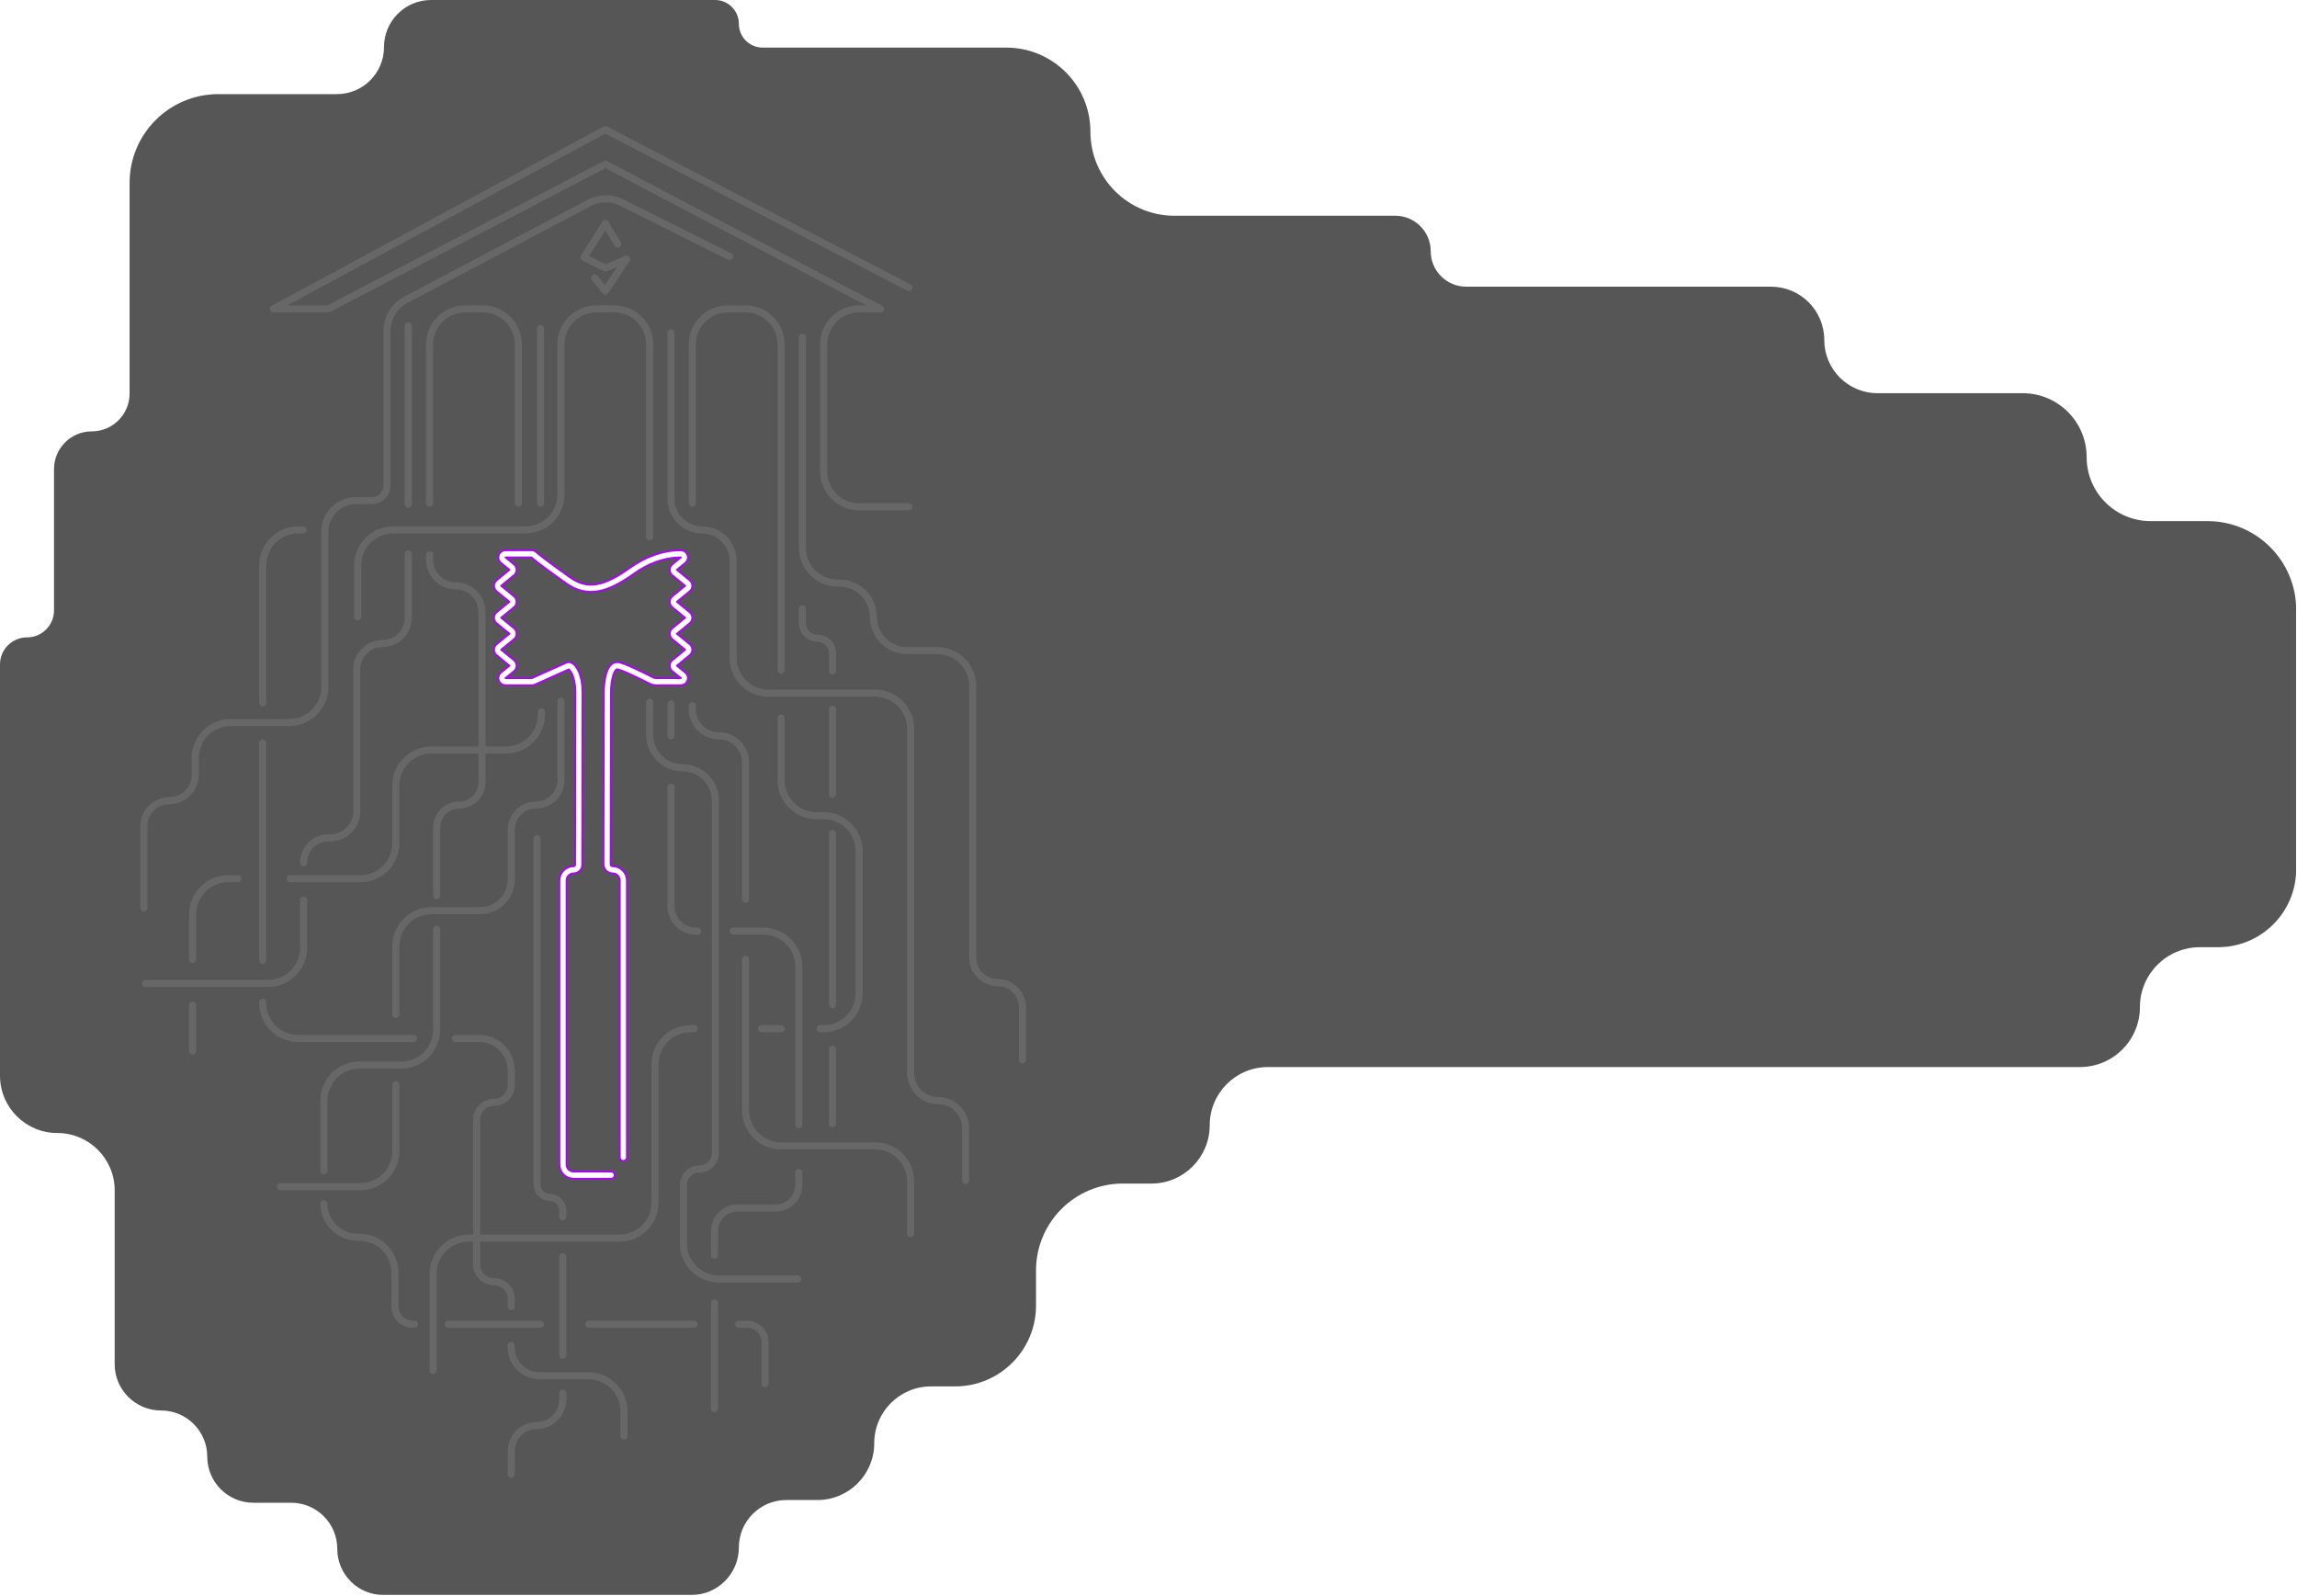 <svg width="1294" height="899" viewBox="0 0 1294 899" fill="none"
  xmlns="http://www.w3.org/2000/svg">
  <g clip-path="url(#clip0_542:1648)">
    <g filter="url(#filter0_b_542:1648)">
      <path d="M64.598 768.49V670.561C64.598 652.722 50.137 638.262 32.299 638.262C14.461 638.262 0 623.801 0 605.963V374.273C0 365.871 6.811 359.059 15.213 359.059C23.616 359.059 30.427 352.248 30.427 343.846V264.287C30.427 252.53 39.957 243 51.713 243C63.47 243 73 233.47 73 221.713V103.025C73 75.411 95.386 53.025 123 53.025H189.816C204.459 53.025 216.329 41.155 216.329 26.512C216.329 11.87 228.199 0 242.841 0H402.822C410.228 0 416.231 6.003 416.231 13.408C416.231 20.814 422.234 26.817 429.639 26.817H566.915C593.071 26.817 614.275 48.021 614.275 74.177C614.275 100.333 635.479 121.537 661.635 121.537H786.003C797.038 121.537 805.984 130.483 805.984 141.519C805.984 152.554 814.93 161.5 825.966 161.5H997.694C1014.26 161.5 1027.69 174.931 1027.69 191.5C1027.69 208.069 1041.13 221.5 1057.69 221.5H1139.47C1159.37 221.5 1175.5 237.63 1175.5 257.527C1175.5 277.425 1191.63 293.555 1211.53 293.555H1243.55C1271.16 293.555 1293.55 315.941 1293.55 343.555V489.564C1293.55 513.878 1273.84 533.589 1249.53 533.589H1239.25C1220.61 533.589 1205.5 548.701 1205.5 567.342C1205.5 585.983 1190.39 601.094 1171.75 601.094H714.288C696.164 601.094 681.472 615.786 681.472 633.91C681.472 652.034 666.78 666.727 648.656 666.727H632.555C605.539 666.727 583.638 688.628 583.638 715.644V735.431C583.638 760.598 563.236 781 538.069 781H524.5C506.827 781 492.5 795.327 492.5 813C492.5 830.673 478.173 845 460.5 845H442.981C428.207 845 416.231 856.976 416.231 871.75C416.231 886.524 404.254 898.5 389.481 898.5H215.983C201.633 898.5 190 886.867 190 872.517C190 858.167 178.367 846.534 164.017 846.534H142.734C128.384 846.534 116.751 834.901 116.751 820.55C116.751 806.2 105.071 794.567 90.721 794.567C76.319 794.567 64.598 782.892 64.598 768.49Z" fill="#0F0F0F" fill-opacity="0.7"/>
    </g>
    <g opacity="0.1">
      <path d="M411 144.5L350.197 114.099C344.425 111.212 337.614 111.289 331.908 114.304L228.655 168.869C222.101 172.333 218 179.138 218 186.552V273.5V273.5C218 278.194 214.194 282 209.5 282H200.5C190.835 282 183 289.835 183 299.5V387C183 398.046 174.046 407 163 407H130C118.954 407 110 415.954 110 427V436.5C110 444.508 103.508 451 95.5 451V451C87.492 451 81 457.492 81 465.5V511.5" stroke="white" stroke-width="4" stroke-linecap="round" stroke-linejoin="round"/>
      <path d="M292 283.5V194C292 182.954 283.046 174 272 174H266M148 396V325.5V318.5C148 307.454 156.954 298.5 168 298.5H170.75M148 418.5V541M288 736V731.75C288 726.365 283.635 722 278.25 722V722C272.865 722 268.5 717.635 268.5 712.25V630.75C268.5 625.365 272.865 621 278.25 621V621C283.635 621 288 616.635 288 611.25V603C288 593.059 279.941 585 270 585H256.5M351.5 809V795C351.5 783.954 342.546 775 331.5 775H304C295.163 775 288 767.837 288 759V759V758M233 585H168C156.954 585 148 576.046 148 565V564.5" stroke="white" stroke-width="4" stroke-linecap="round" stroke-linejoin="round"/>
      <path d="M288 830.5V817.5C288 809.492 294.492 803 302.5 803V803C310.508 803 317 796.508 317 788.5V784.75M317 763.5V708M317 685.5V681.75C317 677.746 313.754 674.5 309.75 674.5V674.5C305.746 674.5 302.5 671.254 302.5 667.25V553V472.5" stroke="white" stroke-width="4" stroke-linecap="round" stroke-linejoin="round"/>
      <path d="M366 302.5V194C366 182.954 357.046 174 346 174H339M366 395.5V414C366 424.217 374.283 432.5 384.5 432.5V432.5C394.717 432.5 403 440.783 403 451V649.5C403 654.471 398.971 658.5 394 658.5V658.5C389.029 658.5 385 662.529 385 667.5V700.5C385 711.546 393.954 720.5 405 720.5H449.5" stroke="white" stroke-width="4" stroke-linecap="round" stroke-linejoin="round"/>
      <path d="M440 377.5V194C440 182.954 431.046 174 420 174H415.5M440 404.5V439.5C440 450.546 448.954 459.5 460 459.5H464C475.046 459.5 484 468.454 484 479.5V559.5C484 570.546 475.046 579.5 464 579.5H462M440 579.5H429M391 579.5H389C377.954 579.5 369 588.454 369 599.5V677.5C369 688.546 360.046 697.5 349 697.5H264C252.954 697.5 244 706.454 244 717.5V772" stroke="white" stroke-width="4" stroke-linecap="round" stroke-linejoin="round"/>
      <path d="M230 183.5V267V284M82 554H151C162.046 554 171 545.046 171 534V507M171 486V486C171 478.268 177.268 472 185 472H186C194.284 472 201 465.284 201 457V393V377C201 368.992 207.492 362.5 215.5 362.5V362.5C223.508 362.5 230 356.008 230 348V312" stroke="white" stroke-width="4" stroke-linecap="round" stroke-linejoin="round"/>
      <path d="M378 396.5V414.5M378 443.5V510.5C378 518.232 384.268 524.5 392 524.5H393M413 524.5H430C441.046 524.5 450 533.454 450 544.5V633.5M402.5 793.5V734M450 660.5V667.5C450 674.68 444.18 680.5 437 680.5H415.5C408.32 680.5 402.5 686.32 402.5 693.5V707" stroke="white" stroke-width="4" stroke-linecap="round" stroke-linejoin="round"/>
      <path d="M452 190V308.5C452 319.546 460.954 328.5 472 328.5H473C483.493 328.5 492 337.007 492 347.5V347.5C492 357.993 500.507 366.5 511 366.5H528C539.046 366.5 548 375.454 548 386.5V539.5C548 547.232 554.268 553.5 562 553.5V553.5C569.732 553.5 576 559.768 576 567.5V597" stroke="white" stroke-width="4" stroke-linecap="round" stroke-linejoin="round"/>
      <path d="M304.5 283.5V225.75V185" stroke="white" stroke-width="4" stroke-linecap="round" stroke-linejoin="round"/>
      <path d="M378 187.5V281C378 290.665 385.835 298.5 395.5 298.5V298.5C405.165 298.5 413 306.335 413 316V370.5C413 381.546 421.954 390.5 433 390.5H493C504.046 390.5 513 399.454 513 410.5V534.5V604.5C513 613.06 519.94 620 528.5 620V620C537.06 620 544 626.94 544 635.5V665" stroke="white" stroke-width="4" stroke-linecap="round" stroke-linejoin="round"/>
      <path d="M452 343V351C452 355.694 455.806 359.5 460.5 359.5V359.5C465.194 359.5 469 363.306 469 368V378M469 399.5V447.5M469 469.5V566M469 591V633" stroke="white" stroke-width="4" stroke-linecap="round" stroke-linejoin="round"/>
      <path d="M246 504.5V484.5M266.5 174H262C250.954 174 242 182.954 242 194V267V283.5M246 523.5V580C246 591.046 237.046 600 226 600H202.5C191.454 600 182.5 608.954 182.5 620V659.5M182.5 678V678C182.5 688.493 191.007 697 201.5 697H202.5C213.546 697 222.5 705.954 222.5 717V735.5M431 779.5V756C431 750.477 426.523 746 421 746H416M246 488.5V466.25C246 459.208 251.708 453.5 258.75 453.5V453.5C265.792 453.5 271.5 447.792 271.5 440.75V344.75C271.5 336.604 264.896 330 256.75 330V330C248.604 330 242 323.396 242 315.25V312.5M222.5 732V736C222.5 741.523 226.977 746 232.5 746H233.5M252.5 746H304.5M331.75 746H391" stroke="white" stroke-width="4" stroke-linecap="round" stroke-linejoin="round"/>
      <path d="M341.5 174H336C324.954 174 316 182.954 316 194V278.5C316 289.546 307.046 298.5 296 298.5H221.5C210.454 298.5 201.5 307.454 201.5 318.5V347.5" stroke="white" stroke-width="4" stroke-linecap="round" stroke-linejoin="round"/>
      <path d="M305 401V402.5C305 413.546 296.046 422.5 285 422.5H243C231.954 422.5 223 431.454 223 442.5V475C223 486.046 214.046 495 203 495H163.5M108.5 592V566.25M108.5 540.5V515C108.5 503.954 117.454 495 128.5 495H134" stroke="white" stroke-width="4" stroke-linecap="round" stroke-linejoin="round"/>
      <path d="M316 395V439.5C316 447.232 309.732 453.5 302 453.5V453.5C294.268 453.5 288 459.768 288 467.5V495.5C288 505.165 280.165 513 270.5 513V513H251H243C231.954 513 223 521.954 223 533V571.5M223 611V648.5C223 659.546 214.046 668.5 203 668.5H158" stroke="white" stroke-width="4" stroke-linecap="round" stroke-linejoin="round"/>
      <path d="M390 283.5V194C390 182.954 398.954 174 410 174H415M390 397.5V399.5C390 407.784 396.716 414.5 405 414.5V414.5C413.284 414.5 420 421.216 420 429.5V506.5M420 540.5V625.5C420 636.546 428.954 645.5 440 645.5H493C504.046 645.5 513 654.454 513 665.5V695" stroke="white" stroke-width="4" stroke-linecap="round" stroke-linejoin="round"/>
      <path d="M512 285.5H484C472.954 285.5 464 276.546 464 265.5V194C464 182.954 472.954 174 484 174H496L341 92.5L185 174H154L341 73L512 162" stroke="white" stroke-width="4" stroke-linecap="round" stroke-linejoin="round"/>
      <path d="M348 137.5L341 126L329 145L341 151L353 146L341 164L335 156.5" stroke="white" stroke-width="4" stroke-linecap="round" stroke-linejoin="round"/>
    </g>
    <g filter="url(#filter1_df_542:1648)">
      <path d="M351.159 651.99V495.994C351.159 492.681 348.473 489.995 345.16 489.995V489.995C343.415 489.995 342.001 488.581 342.001 486.836V485.995C342.001 463.478 342.083 426.224 342.129 405.263L342.129 405.243C342.147 397.048 342.16 391.347 342.16 389.998C342.16 383.998 343.66 374.998 347.66 374.998C350.375 374.998 363.24 381.477 367.077 383.441C367.792 383.807 368.578 383.998 369.382 383.998H383.556C385.435 383.998 386.277 381.64 384.822 380.45L380.051 376.546C379.073 375.746 379.073 374.25 380.051 373.45L387.266 367.546C388.245 366.746 388.245 365.251 387.266 364.45L380.051 358.547C379.073 357.746 379.073 356.251 380.051 355.451L387.266 349.547C388.245 348.747 388.245 347.251 387.266 346.451L380.051 340.547C379.073 339.747 379.073 338.251 380.051 337.451L387.266 331.547C388.245 330.747 388.245 329.252 387.266 328.452L380.051 322.548C379.073 321.747 379.073 320.252 380.051 319.452L384.822 315.548C386.277 314.358 385.435 312 383.556 312V312C373.609 312 364.133 315.724 356.047 321.515C341.392 332.012 330.998 334.65 320.16 327C307.575 318.116 302.012 313.685 300.46 312.281C300.263 312.103 300.012 312 299.747 312H284.764C282.885 312 282.043 314.358 283.498 315.548L288.27 319.452C289.247 320.252 289.247 321.747 288.269 322.548L281.054 328.452C280.076 329.252 280.076 330.747 281.054 331.547L288.27 337.451C289.247 338.251 289.247 339.747 288.269 340.547L281.054 346.451C280.076 347.251 280.076 348.747 281.054 349.547L288.27 355.451C289.247 356.251 289.247 357.746 288.269 358.547L281.054 364.45C280.076 365.251 280.076 366.746 281.054 367.546L288.27 373.45C289.247 374.25 289.247 375.746 288.269 376.546L283.498 380.45C282.043 381.64 282.885 383.998 284.764 383.998H299.946C300.088 383.998 300.228 383.968 300.357 383.91L319.57 375.264C319.962 375.087 320.388 374.928 320.8 375.052C322.905 375.684 326.16 380.616 326.16 389.998C326.16 393.893 326.138 404.269 326.11 417.249L326.11 417.259C326.064 438.932 326.002 467.86 326.002 485.995L326.002 487.153C326.002 488.722 324.73 489.995 323.16 489.995V489.995C319.847 489.995 317.161 492.681 317.161 495.994V655.99C317.161 659.303 319.847 661.989 323.16 661.989H344.298" stroke="#AD00FF" stroke-width="5" stroke-linecap="round"/>
    </g>
    <g filter="url(#filter2_f_542:1648)">
      <path d="M351.159 651.99V495.994C351.159 492.681 348.473 489.995 345.16 489.995V489.995C343.415 489.995 342.001 488.581 342.001 486.836V485.995C342.001 463.478 342.083 426.224 342.129 405.263L342.129 405.243C342.147 397.048 342.16 391.347 342.16 389.998C342.16 383.998 343.66 374.998 347.66 374.998C350.375 374.998 363.24 381.477 367.077 383.441C367.792 383.807 368.578 383.998 369.382 383.998H383.556C385.435 383.998 386.277 381.64 384.822 380.45L380.051 376.546C379.073 375.746 379.073 374.25 380.051 373.45L387.266 367.546C388.245 366.746 388.245 365.251 387.266 364.45L380.051 358.547C379.073 357.746 379.073 356.251 380.051 355.451L387.266 349.547C388.245 348.747 388.245 347.251 387.266 346.451L380.051 340.547C379.073 339.747 379.073 338.251 380.051 337.451L387.266 331.547C388.245 330.747 388.245 329.252 387.266 328.452L380.051 322.548C379.073 321.747 379.073 320.252 380.051 319.452L384.822 315.548C386.277 314.358 385.435 312 383.556 312V312C373.609 312 364.133 315.724 356.047 321.515C341.392 332.012 330.998 334.65 320.16 327C307.575 318.116 302.012 313.685 300.46 312.281C300.263 312.103 300.012 312 299.747 312H284.764C282.885 312 282.043 314.358 283.498 315.548L288.27 319.452C289.247 320.252 289.247 321.747 288.269 322.548L281.054 328.452C280.076 329.252 280.076 330.747 281.054 331.547L288.27 337.451C289.247 338.251 289.247 339.747 288.269 340.547L281.054 346.451C280.076 347.251 280.076 348.747 281.054 349.547L288.27 355.451C289.247 356.251 289.247 357.746 288.269 358.547L281.054 364.45C280.076 365.251 280.076 366.746 281.054 367.546L288.27 373.45C289.247 374.25 289.247 375.746 288.269 376.546L283.498 380.45C282.043 381.64 282.885 383.998 284.764 383.998H299.946C300.088 383.998 300.228 383.968 300.357 383.91L319.57 375.264C319.962 375.087 320.388 374.928 320.8 375.052C322.905 375.684 326.16 380.616 326.16 389.998C326.16 393.893 326.138 404.269 326.11 417.249L326.11 417.259C326.064 438.932 326.002 467.86 326.002 485.995L326.002 487.153C326.002 488.722 324.73 489.995 323.16 489.995V489.995C319.847 489.995 317.161 492.681 317.161 495.994V655.99C317.161 659.303 319.847 661.989 323.16 661.989H344.298" stroke="white" stroke-width="3" stroke-linecap="round"/>
    </g>
  </g>
  <defs>
    <filter id="filter0_b_542:1648" x="-25" y="-25" width="1343.55" height="948.5" filterUnits="userSpaceOnUse" color-interpolation-filters="sRGB">
      <feFlood flood-opacity="0" result="BackgroundImageFix"/>
      <feGaussianBlur in="BackgroundImage" stdDeviation="12.5"/>
      <feComposite in2="SourceAlpha" operator="in" result="effect1_backgroundBlur_542:1648"/>
      <feBlend mode="normal" in="SourceGraphic" in2="effect1_backgroundBlur_542:1648" result="shape"/>
    </filter>
    <filter id="filter1_df_542:1648" x="255.82" y="287.5" width="156.68" height="398.989" filterUnits="userSpaceOnUse" color-interpolation-filters="sRGB">
      <feFlood flood-opacity="0" result="BackgroundImageFix"/>
      <feColorMatrix in="SourceAlpha" type="matrix" values="0 0 0 0 0 0 0 0 0 0 0 0 0 0 0 0 0 0 127 0" result="hardAlpha"/>
      <feOffset/>
      <feGaussianBlur stdDeviation="11"/>
      <feComposite in2="hardAlpha" operator="out"/>
      <feColorMatrix type="matrix" values="0 0 0 0 0.353 0 0 0 0 0.247 0 0 0 0 1 0 0 0 0.73 0"/>
      <feBlend mode="normal" in2="BackgroundImageFix" result="effect1_dropShadow_542:1648"/>
      <feBlend mode="normal" in="SourceGraphic" in2="effect1_dropShadow_542:1648" result="shape"/>
      <feGaussianBlur stdDeviation="1" result="effect2_foregroundBlur_542:1648"/>
    </filter>
    <filter id="filter2_f_542:1648" x="276.82" y="308.5" width="114.68" height="356.989" filterUnits="userSpaceOnUse" color-interpolation-filters="sRGB">
      <feFlood flood-opacity="0" result="BackgroundImageFix"/>
      <feBlend mode="normal" in="SourceGraphic" in2="BackgroundImageFix" result="shape"/>
      <feGaussianBlur stdDeviation="1" result="effect1_foregroundBlur_542:1648"/>
    </filter>
    <clipPath id="clip0_542:1648">
      <rect width="1293.55" height="898.5" fill="white"/>
    </clipPath>
  </defs>
</svg>
